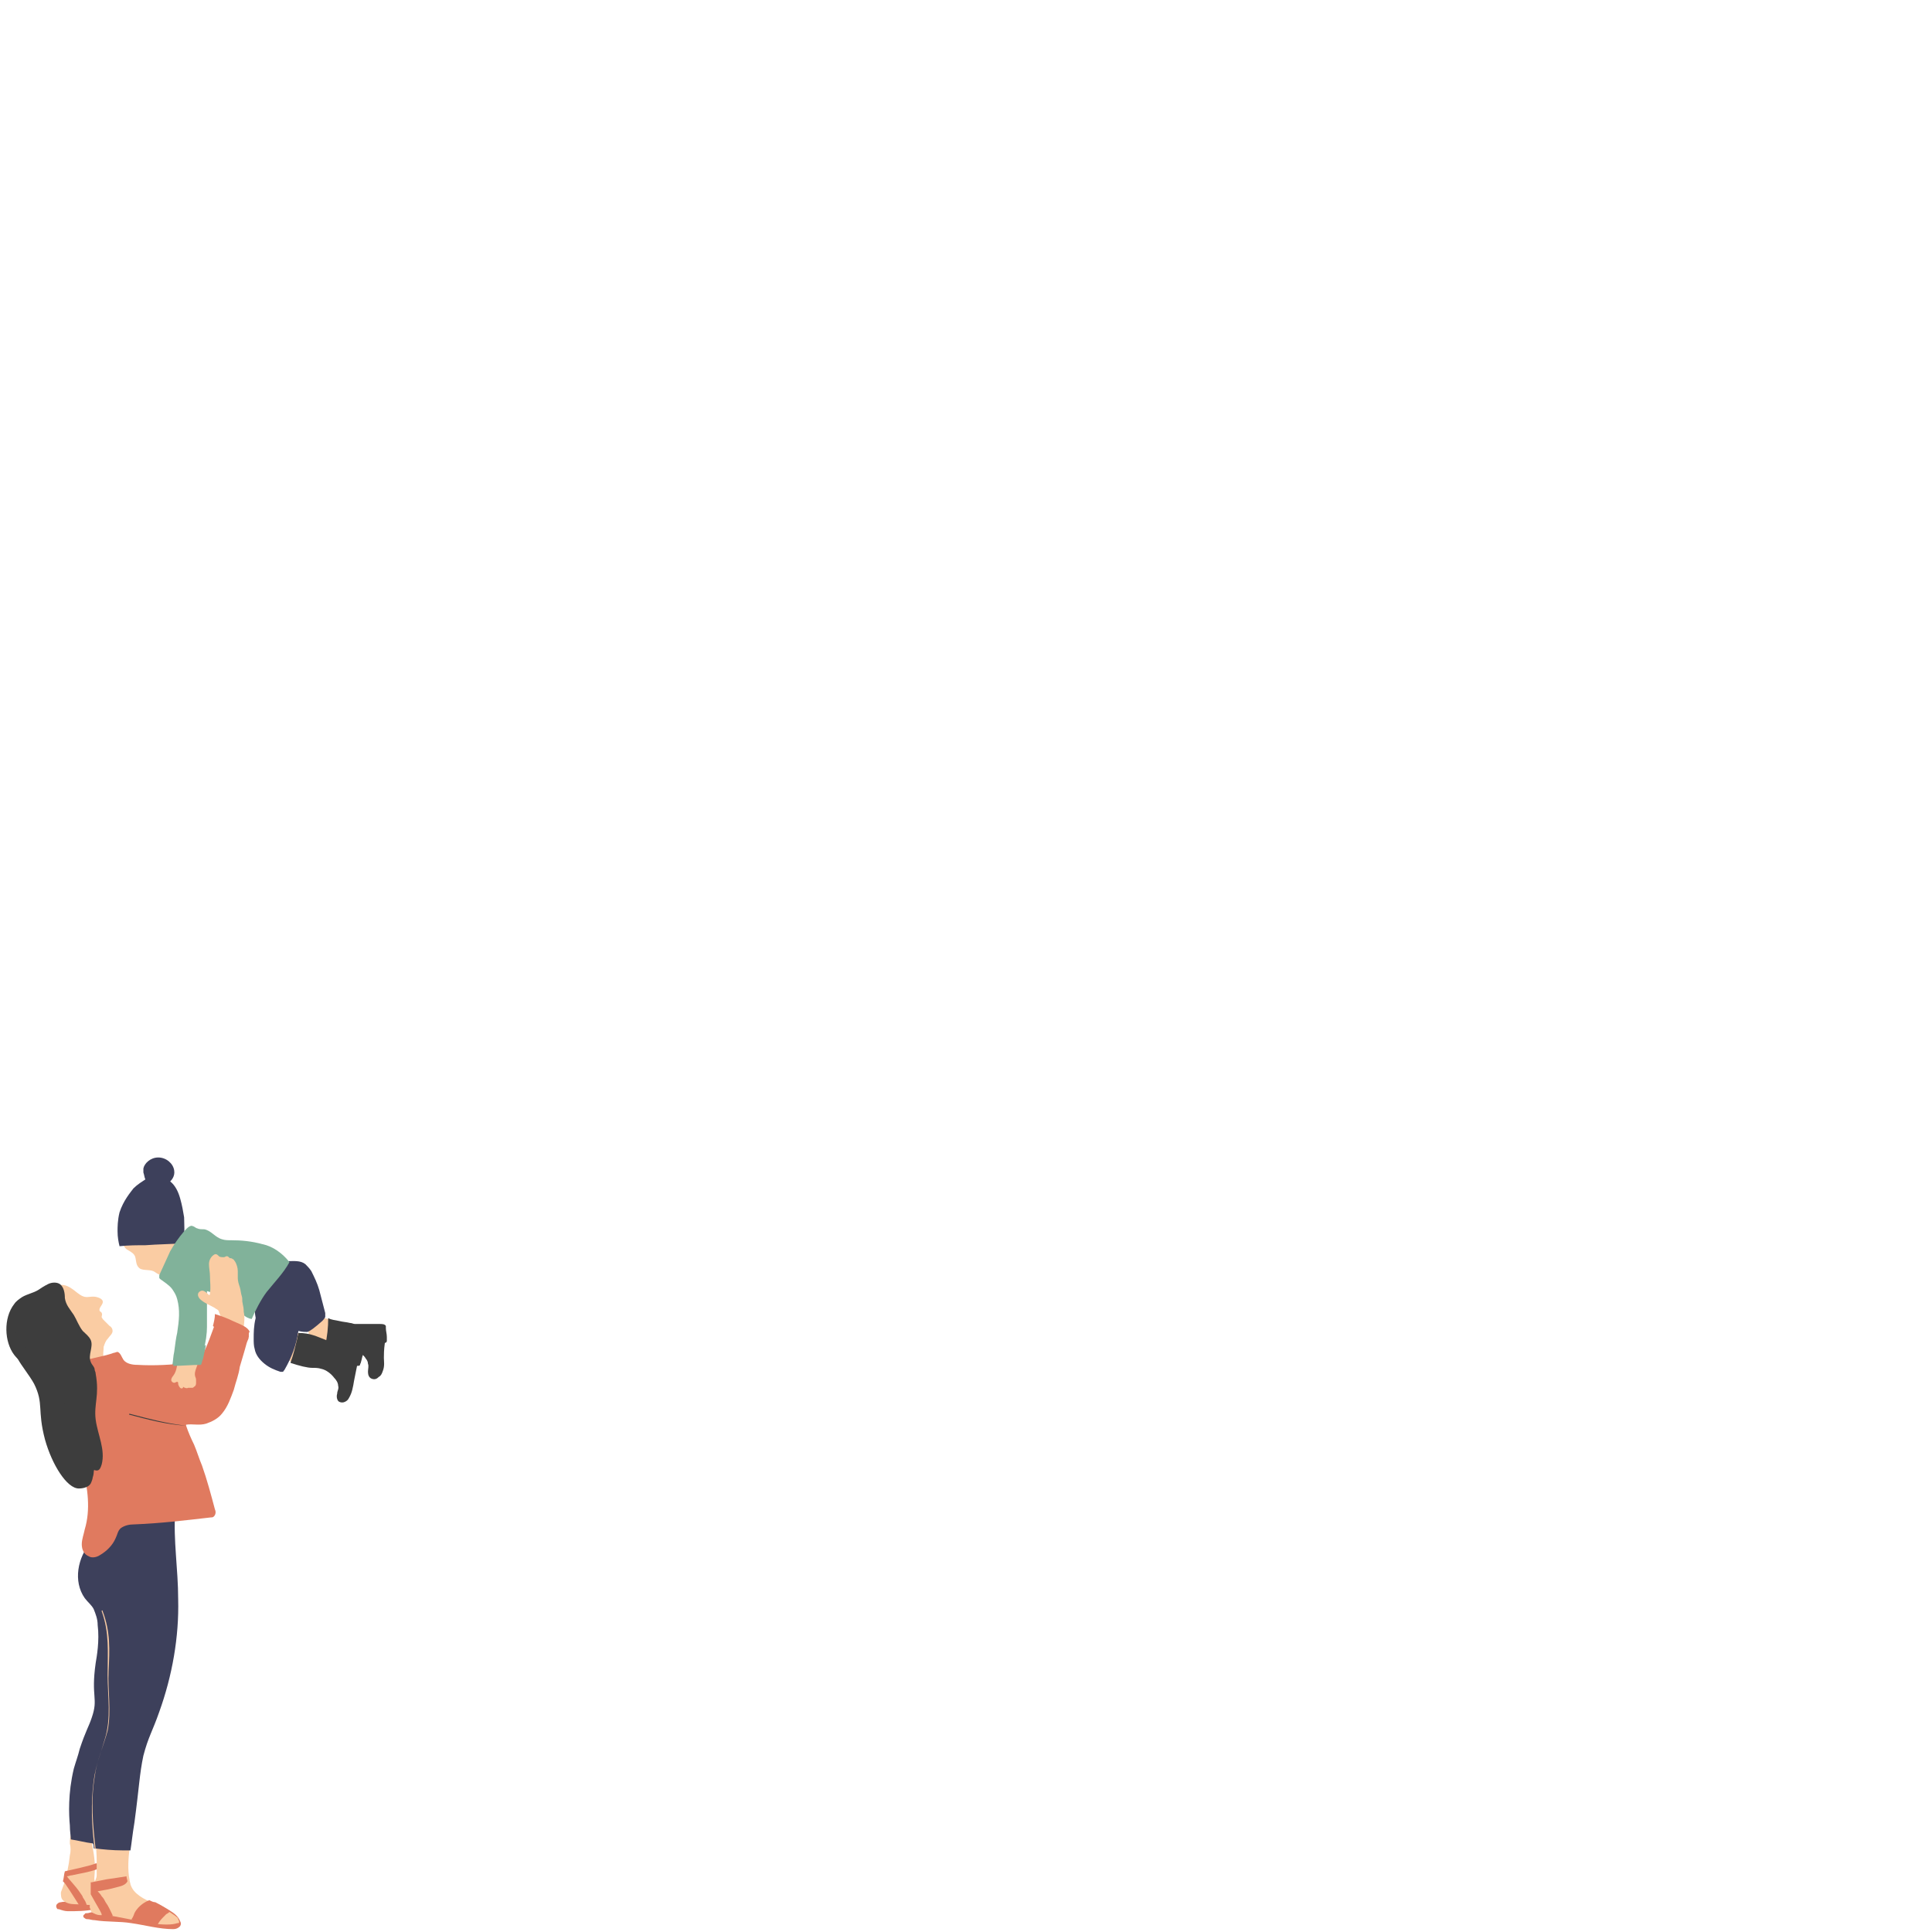 <svg xmlns="http://www.w3.org/2000/svg" xmlns:xlink="http://www.w3.org/1999/xlink" width="450" zoomAndPan="magnify" viewBox="0 0 337.5 337.5" height="450" preserveAspectRatio="xMidYMid meet" version="1.0"><defs><clipPath id="676be99664"><path d="M 20 202.199 L 33 202.199 L 33 218 L 20 218 Z M 20 202.199 " clip-rule="nonzero"/></clipPath></defs><path fill="#facca3" d="M 53.516 233.199 C 53.344 234.941 52.824 236.512 52.301 238.078 C 52.301 238.078 52.301 238.25 52.129 238.25 C 52.129 238.25 51.953 238.25 51.953 238.25 C 50.914 238.078 50.047 237.207 49.004 237.031 C 49.176 237.031 49.699 235.289 49.699 235.117 C 50.047 234.422 50.219 233.723 50.566 233.027 C 50.914 232.332 51.086 232.504 51.609 232.68 C 52.301 233.027 52.824 233.199 53.516 233.199 Z M 53.516 233.199 " fill-opacity="1" fill-rule="nonzero"/><path fill="#facca3" d="M 57.855 230.59 C 57.164 230.414 56.293 230.066 55.078 229.891 C 54.906 230.414 54.559 230.938 54.039 231.461 C 54.039 231.633 53.863 231.633 53.863 231.809 C 53.863 231.98 53.863 231.98 53.863 232.156 C 53.863 232.852 54.039 233.551 54.039 234.422 C 54.906 234.594 55.773 234.941 56.988 234.941 C 58.031 235.117 59.07 234.941 59.766 234.941 C 59.941 234.594 59.941 234.07 59.941 233.375 C 59.941 232.852 59.941 232.332 59.766 231.98 C 59.418 231.285 59.07 230.938 57.855 230.59 Z M 57.855 230.59 " fill-opacity="1" fill-rule="nonzero"/><path fill="#3d3d3d" d="M 57.336 230.242 C 57.855 230.59 58.551 230.59 59.246 230.762 C 59.941 230.938 60.461 230.938 61.156 231.109 C 61.504 231.109 61.676 231.285 62.023 231.285 C 62.371 231.285 62.543 231.285 62.891 231.285 C 64.105 231.285 65.32 231.285 66.363 231.285 C 66.711 231.285 67.23 231.285 67.406 231.633 C 67.406 231.809 67.406 231.809 67.406 231.98 C 67.406 232.504 67.578 233.027 67.578 233.551 C 67.578 233.723 67.578 233.898 67.578 234.246 C 67.578 234.422 67.406 234.594 67.23 234.594 C 67.059 235.812 67.059 236.684 67.059 237.207 C 67.059 237.73 67.23 238.602 66.883 239.473 C 66.711 239.992 66.535 240.34 66.188 240.516 C 65.844 240.863 65.496 241.039 64.973 240.863 C 64.453 240.691 64.281 240.168 64.281 239.645 C 64.281 239.121 64.453 238.602 64.281 238.25 C 64.281 237.902 64.105 237.555 63.934 237.383 C 63.238 236.16 61.676 235.641 60.98 235.465 C 60.113 235.117 58.727 234.941 56.816 234.941 C 57.164 233.551 57.336 231.809 57.336 230.242 Z M 57.336 230.242 " fill-opacity="1" fill-rule="nonzero"/><path fill="#3d3d3d" d="M 57.336 234.246 C 57.684 234.422 58.031 234.594 58.379 234.594 C 59.07 234.77 59.766 234.77 60.289 234.77 C 60.98 234.77 61.676 234.941 62.371 235.117 C 62.719 235.289 63.238 235.465 63.41 235.988 C 63.41 236.16 63.41 236.512 63.41 236.684 C 63.238 237.031 63.238 237.383 63.066 237.902 C 63.066 238.078 62.891 238.25 62.891 238.426 C 62.891 238.602 62.543 238.602 62.371 238.602 C 62.195 239.473 62.023 240.34 61.848 241.211 C 61.676 242.258 61.504 243.301 60.98 244.172 C 60.809 244.52 60.633 244.695 60.289 244.871 C 59.941 245.043 59.594 245.043 59.246 244.871 C 58.898 244.695 58.727 244 58.898 243.477 C 58.898 242.953 59.246 242.605 59.07 242.082 C 59.07 241.562 58.727 241.039 58.379 240.691 C 57.855 239.992 56.988 239.297 56.121 239.121 C 55.602 238.949 55.078 238.949 54.559 238.949 C 53.691 238.949 52.301 238.602 50.738 238.078 C 51.262 236.684 51.609 235.117 51.953 233.723 C 51.953 233.375 52.129 233.199 52.129 232.852 C 53.168 232.852 54.039 233.027 54.559 233.199 C 55.254 233.375 55.949 233.723 57.336 234.246 Z M 57.336 234.246 " fill-opacity="1" fill-rule="nonzero"/><path fill="#3d405b" d="M 44.316 233.898 C 44.316 234.422 44.316 235.117 44.488 235.641 C 44.664 236.684 45.359 237.555 46.227 238.25 C 47.094 238.949 47.961 239.297 49.004 239.645 C 49.176 239.645 49.176 239.645 49.352 239.645 C 49.523 239.645 49.523 239.473 49.699 239.297 C 50.914 237.207 51.781 234.941 52.129 232.504 C 52.824 232.68 53.344 232.68 53.691 232.68 C 54.211 232.504 54.906 231.98 56.293 230.762 C 56.469 230.59 56.641 230.414 56.816 230.066 C 56.816 229.719 56.816 229.543 56.816 229.371 C 56.469 227.977 56.121 226.758 55.773 225.363 C 55.426 224.145 54.906 223.102 54.387 222.055 C 54.039 221.531 53.691 221.184 53.344 220.836 C 52.477 220.141 51.262 220.312 50.219 220.312 C 49.871 220.312 49.699 220.312 49.352 220.488 C 49.004 220.66 48.656 221.012 48.309 221.359 C 47.27 222.75 46.227 223.969 45.359 225.539 C 45.012 226.234 44.488 226.93 44.488 227.629 C 44.488 228.5 44.488 229.371 44.664 230.242 C 44.316 231.633 44.316 232.852 44.316 233.898 Z M 44.316 233.898 " fill-opacity="1" fill-rule="nonzero"/><path fill="#e07a5f" d="M 12.551 332.297 C 11.855 332.297 11.332 332.125 10.641 332.297 C 10.293 332.297 10.117 332.473 9.945 332.648 C 9.77 332.82 9.77 333.168 9.945 333.344 C 9.945 333.516 10.117 333.516 10.293 333.516 C 10.812 333.691 11.332 333.867 11.855 333.867 C 13.418 333.867 14.98 333.867 16.543 333.516 C 16.715 333.516 17.062 333.516 17.234 333.344 C 17.41 333.168 17.582 332.996 17.582 332.82 C 17.582 332.473 17.41 332.297 17.062 332.125 C 16.715 331.949 16.543 332.125 16.195 332.125 C 15.5 332.125 14.98 332.125 14.285 332.297 C 13.59 332.473 13.07 332.297 12.551 332.297 Z M 12.551 332.297 " fill-opacity="1" fill-rule="nonzero"/><path fill="#e07a5f" d="M 15.152 334.215 C 15.152 334.215 14.98 334.215 15.152 334.215 C 14.98 334.215 14.805 334.215 14.805 334.387 C 14.457 334.562 14.457 334.91 14.805 335.086 C 14.98 335.258 15.152 335.258 15.328 335.258 C 15.672 335.258 16.02 335.434 16.543 335.434 C 18.625 335.781 20.883 335.609 22.965 335.957 C 25.395 336.305 27.824 337 30.254 337 C 30.777 337 31.125 336.828 31.469 336.477 C 31.645 336.129 31.645 335.957 31.469 335.609 C 31.125 334.738 30.43 334.215 29.562 333.691 C 28.691 333.168 27.652 332.648 26.609 332.297 C 25.223 331.949 23.66 332.125 22.27 332.473 C 21.402 332.648 20.535 332.82 19.668 333.168 C 19.32 333.344 18.797 333.516 18.449 333.691 C 18.105 333.867 17.758 334.039 17.41 334.215 C 17.062 334.387 16.891 334.387 16.543 334.215 C 16.367 334.215 16.195 334.039 16.02 334.039 C 15.328 334.215 15.328 334.215 15.152 334.215 Z M 15.152 334.215 " fill-opacity="1" fill-rule="nonzero"/><path fill="#facca3" d="M 12.203 324.113 C 12.027 325.855 11.68 327.422 11.16 329.164 C 10.988 329.688 10.812 330.035 10.641 330.559 C 10.641 331.078 10.641 331.602 10.988 331.949 C 11.508 332.473 12.375 332.648 13.07 332.648 C 14.285 332.648 15.5 332.82 16.715 332.82 C 17.234 332.82 17.582 332.648 18.105 332.648 C 19.492 332.473 20.188 332.297 20.883 331.777 C 21.23 331.602 22.098 330.906 22.098 330.383 C 21.922 329.688 20.359 329.164 19.145 328.988 C 17.758 328.816 17.234 329.336 16.715 328.816 C 16.195 328.293 16.715 327.77 16.543 325.332 C 16.367 323.066 15.848 321.5 16.02 320.977 C 16.02 320.977 16.02 320.629 16.02 320.629 C 16.02 320.457 15.848 320.457 15.672 320.457 C 14.98 320.281 13.242 319.586 12.551 320.281 C 12.203 320.629 12.203 321.5 12.203 322.023 C 12.375 322.719 12.375 323.418 12.203 324.113 Z M 12.203 324.113 " fill-opacity="1" fill-rule="nonzero"/><path fill="#e07a5f" d="M 11.332 326.898 C 11.16 327.422 11.16 328.117 10.988 328.641 C 11.16 328.816 11.332 328.988 11.332 328.988 C 12.203 330.207 13.59 332.473 13.938 332.996 C 13.938 332.996 14.109 333.168 14.109 333.168 C 14.109 333.168 14.285 333.168 14.285 333.168 C 14.633 333.168 14.805 333.168 15.152 332.996 C 15.152 332.473 14.805 331.949 14.457 331.426 C 14.457 331.254 14.285 331.078 13.938 330.559 C 13.242 329.512 12.027 328.293 11.68 327.77 C 12.027 327.77 12.203 327.598 12.547 327.598 C 14.109 327.246 15.5 327.074 16.891 326.551 C 17.062 326.375 17.234 325.855 17.062 325.68 C 17.062 325.508 16.891 325.508 16.715 325.508 C 16.195 325.855 12.027 326.727 11.332 326.898 Z M 11.332 326.898 " fill-opacity="1" fill-rule="nonzero"/><path fill="#facca3" d="M 31.297 335.781 C 31.297 335.957 31.125 335.957 30.949 335.957 C 29.039 336.652 24.352 335.609 24.352 335.609 C 22.445 335.258 20.883 334.91 19.84 334.738 C 18.973 334.562 18.277 334.562 17.93 334.562 C 17.582 334.562 17.062 334.562 16.715 334.387 C 16.367 334.215 15.848 334.039 15.848 333.691 C 15.848 333.516 15.672 333.344 15.672 333.168 C 15.672 332.125 15.848 330.906 16.195 329.859 C 16.195 329.688 16.367 329.336 16.367 329.164 C 16.543 328.641 16.891 328.117 16.891 327.598 C 16.891 327.246 16.891 326.898 16.891 326.375 C 16.891 325.68 16.891 325.332 16.891 324.984 C 16.891 323.066 16.543 321.676 17.062 321.328 C 17.062 321.328 17.234 321.152 17.41 321.152 C 17.41 321.152 17.41 321.328 17.41 321.328 C 17.93 321.676 18.449 321.848 18.973 322.023 C 20.012 322.195 21.055 322.195 22.098 322.371 C 22.27 322.371 22.27 322.371 22.445 322.547 C 22.617 322.719 22.617 322.895 22.617 323.066 C 22.445 324.285 22.27 326.727 22.617 328.293 C 22.617 328.641 22.789 328.988 22.789 329.164 C 23.312 330.906 25.223 331.777 26.785 332.473 C 26.785 332.473 29.734 333.867 31.125 335.086 C 30.949 335.086 31.297 335.434 31.297 335.781 Z M 31.297 335.781 " fill-opacity="1" fill-rule="nonzero"/><path fill="#e07a5f" d="M 20.359 329.688 C 19.145 330.035 18.105 330.207 17.062 330.383 C 17.234 330.559 17.582 330.906 17.758 331.254 C 18.105 331.602 18.277 331.949 18.449 332.297 C 18.973 332.996 19.32 333.867 19.668 334.562 C 19.668 334.562 19.668 334.738 19.668 334.738 C 19.145 334.738 18.625 334.738 18.105 334.738 C 18.105 334.738 17.93 334.738 17.93 334.738 C 17.758 334.738 17.758 334.562 17.758 334.562 C 17.758 334.562 17.758 334.562 17.758 334.387 C 17.582 333.867 16.891 332.82 15.848 330.906 C 15.848 330.383 15.848 330.035 15.848 329.512 C 15.848 329.336 15.848 328.988 15.848 328.816 C 15.848 328.816 16.02 328.816 16.02 328.816 C 16.891 328.641 17.758 328.469 18.625 328.293 C 19.84 328.117 21.055 327.945 22.098 327.77 C 22.098 328.117 22.27 328.469 22.27 328.641 C 21.922 329.336 21.055 329.512 20.359 329.688 Z M 20.359 329.688 " fill-opacity="1" fill-rule="nonzero"/><path fill="#e07a5f" d="M 23.484 334.215 C 24.18 332.82 25.57 332.125 26.09 331.949 C 26.438 332.125 26.785 332.297 27.129 332.297 C 28.172 332.82 29.039 333.344 29.734 333.867 C 29.562 334.039 29.387 334.215 29.039 334.387 C 28.867 334.562 28.691 334.738 28.348 335.086 C 28 335.434 27.652 335.957 27.477 336.305 C 26.785 336.305 26.262 336.129 25.742 336.129 C 24.699 335.957 24.18 335.957 23.832 335.781 C 23.484 335.609 23.137 335.434 22.965 335.258 C 23.137 335.086 23.312 334.738 23.484 334.215 Z M 23.484 334.215 " fill-opacity="1" fill-rule="nonzero"/><path fill="#3d405b" d="M 31.125 279.355 C 31.297 285.973 30.082 292.766 27.824 299.035 C 26.609 302.516 25.914 303.387 25.047 306.695 C 24.352 310.004 24.352 311.922 23.484 318.367 C 23.137 320.457 22.965 322.195 22.789 323.242 C 22.27 323.242 21.922 323.242 21.402 323.242 C 19.668 323.242 17.93 323.066 16.543 322.895 C 16.543 322.895 16.367 322.895 16.367 322.895 C 16.367 322.547 16.367 322.195 16.195 322.023 C 14.805 321.848 13.59 321.5 12.375 321.328 C 12.375 320.805 12.203 319.934 12.203 318.887 C 12.027 316.973 11.855 313.316 12.895 308.961 C 13.242 307.742 13.59 306.871 13.938 305.477 C 14.98 302.344 15.5 301.645 16.02 300.078 C 17.234 296.594 15.848 296.594 16.715 290.5 C 16.891 289.453 17.41 286.668 17.062 283.883 C 17.062 282.836 16.715 281.965 16.367 281.094 C 16.02 280.398 15.328 279.875 14.805 279.18 C 12.723 276.219 13.59 272.039 15.848 269.426 C 17.758 267.164 20.535 265.941 23.137 264.898 C 24.18 264.551 25.047 264.027 26.09 263.852 C 26.438 263.852 30.777 263.68 30.602 264.027 C 30.254 269.078 31.125 274.129 31.125 279.355 Z M 31.125 279.355 " fill-opacity="1" fill-rule="nonzero"/><path fill="#facca3" d="M 22.098 218.223 C 22.617 218.57 23.137 218.746 23.484 219.27 C 23.832 219.789 23.66 220.836 24.18 221.359 C 24.699 222.055 25.914 221.707 26.785 222.055 C 27.129 222.23 27.305 222.402 27.652 222.578 C 28 222.75 28.348 222.75 28.52 222.75 C 29.039 222.578 29.039 221.879 29.215 221.359 C 29.387 220.66 30.254 220.141 30.602 219.617 C 31.125 218.918 31.469 218.051 31.469 217.18 C 31.469 216.309 31.297 215.438 31.125 214.566 C 30.949 213.871 30.777 213.348 30.602 212.648 C 30.43 212.129 30.254 211.777 29.91 211.43 C 29.562 211.082 29.039 210.91 28.691 210.91 C 28 210.734 27.129 210.91 26.438 211.258 C 25.742 211.605 25.047 212.129 24.352 212.648 C 23.484 213.348 22.445 213.871 21.922 215.09 C 21.402 215.609 21.055 217.352 22.098 218.223 Z M 22.098 218.223 " fill-opacity="1" fill-rule="nonzero"/><g clip-path="url(#676be99664)"><path fill="#3d405b" d="M 20.883 217.699 C 20.707 217.004 20.535 216.133 20.535 215.09 C 20.535 214.391 20.535 213.172 20.883 211.777 C 21.574 209.688 22.789 208.297 23.312 207.598 C 24.008 206.902 24.875 206.379 25.395 206.031 C 25.223 205.684 25.223 205.336 25.047 204.812 C 25.047 204.812 25.047 204.465 25.047 204.117 C 25.223 203.246 26.262 202.199 27.652 202.199 C 29.039 202.199 30.254 203.246 30.43 204.465 C 30.602 205.508 29.91 206.207 29.734 206.379 C 30.602 207.078 31.125 208.121 31.469 209.34 C 31.816 210.559 31.992 211.605 32.164 212.648 C 32.164 213.695 32.34 215.262 31.992 217.18 C 29.734 217.352 27.652 217.352 25.395 217.527 C 24.008 217.527 22.445 217.527 20.883 217.699 Z M 20.883 217.699 " fill-opacity="1" fill-rule="nonzero"/></g><path fill="#81b29a" d="M 50.566 220.488 C 49.523 222.402 47.961 223.969 46.574 225.711 C 45.531 227.105 44.664 228.848 43.969 230.414 C 42.754 230.242 42.059 229.195 41.191 228.5 C 39.805 227.105 38.066 226.059 36.156 225.539 C 36.156 226.582 36.156 227.629 36.156 228.848 C 36.156 229.891 36.156 231.109 36.156 231.809 C 36.156 232.852 35.984 234.422 35.465 236.336 C 35.289 237.031 35.117 237.73 34.941 238.426 C 33.379 238.426 31.645 238.602 30.082 238.602 C 30.254 237.73 30.254 236.859 30.43 236.16 C 30.602 234.77 30.777 233.551 30.949 232.852 C 31.297 230.59 31.469 228.848 30.949 226.93 C 30.777 226.234 30.43 225.711 30.082 225.191 C 29.562 224.492 28.691 223.969 28 223.449 C 28 223.449 27.824 223.273 27.824 223.273 C 27.824 223.102 27.824 222.75 27.824 222.75 C 29.734 218.57 29.734 218.57 29.734 218.57 C 30.43 217.352 31.125 216.309 32.164 215.09 C 32.512 214.738 33.207 213.871 33.727 214.219 C 33.902 214.219 34.25 214.566 34.422 214.566 C 34.77 214.738 35.117 214.738 35.637 214.738 C 36.852 214.914 37.547 216.133 38.762 216.48 C 39.281 216.656 39.805 216.656 40.324 216.656 C 42.234 216.656 43.969 216.828 45.879 217.352 C 47.613 217.699 49.352 218.918 50.566 220.488 Z M 50.566 220.488 " fill-opacity="1" fill-rule="nonzero"/><path fill="#facca3" d="M 8.902 225.363 C 9.426 225.016 9.77 224.492 10.465 224.492 C 11.332 224.32 12.203 224.84 12.895 225.363 C 13.59 225.887 14.285 226.582 15.152 226.582 C 15.672 226.582 16.195 226.41 16.891 226.582 C 17.582 226.758 18.105 227.105 17.93 227.629 C 17.758 228.148 17.234 228.5 17.41 229.02 C 17.582 229.195 17.758 229.195 17.758 229.371 C 17.93 229.543 17.758 229.891 17.758 230.066 C 17.758 230.242 17.93 230.242 17.93 230.414 C 18.277 230.762 18.797 231.285 19.145 231.633 C 19.492 231.809 19.668 232.156 19.668 232.504 C 19.668 233.027 19.145 233.375 18.797 233.898 C 18.449 234.246 18.277 234.77 18.105 235.289 C 18.105 235.988 17.93 236.684 18.105 237.383 C 18.105 237.555 18.277 237.73 18.449 238.078 C 18.797 238.773 18.625 239.82 18.277 240.516 C 18.105 241.039 17.758 241.562 17.234 241.91 C 16.367 242.258 15.5 241.91 14.633 241.387 C 13.418 240.691 12.375 239.645 11.508 238.602 C 10.988 237.902 10.641 237.031 10.117 236.16 C 9.25 234.246 8.383 232.332 7.688 230.414 C 6.992 228.324 7.34 226.758 8.902 225.363 Z M 8.902 225.363 " fill-opacity="1" fill-rule="nonzero"/><path fill="#e07a5f" d="M 43.449 233.551 C 43.449 233.898 43.273 234.07 43.102 234.594 C 42.582 236.512 42.234 237.555 41.887 238.773 C 41.711 240.168 41.191 241.387 40.844 242.781 C 40.324 244.172 39.805 245.742 38.762 246.961 C 38.066 247.832 37.027 248.352 35.984 248.703 C 34.77 249.051 33.727 248.703 32.512 248.875 C 32.512 248.875 32.512 249.051 32.512 249.051 C 32.859 250.094 33.379 251.312 33.902 252.359 C 34.422 253.578 34.77 254.797 35.289 256.016 C 36.156 258.453 36.852 261.066 37.547 263.68 C 37.719 264.027 37.719 264.551 37.371 264.898 C 37.199 265.074 37.027 265.074 36.852 265.074 C 32.34 265.594 28 266.117 23.484 266.293 C 22.617 266.293 21.75 266.465 21.055 266.988 C 20.535 267.512 20.535 268.031 20.188 268.73 C 19.668 269.949 18.625 270.992 17.41 271.691 C 16.891 272.039 16.02 272.215 15.5 271.863 C 14.633 271.516 14.285 270.645 14.285 269.773 C 14.285 268.902 14.633 268.031 14.805 267.164 C 15.848 263.68 15.328 260.023 14.457 256.363 C 13.59 252.883 12.203 249.398 11.332 245.914 C 11.16 244.52 10.812 242.953 11.16 241.387 C 12.027 237.207 16.543 237.555 19.84 236.336 C 20.012 236.336 20.359 236.16 20.535 236.16 C 21.055 236.336 21.23 237.031 21.574 237.555 C 22.098 238.25 23.137 238.426 24.008 238.426 C 26.957 238.602 29.91 238.426 32.859 238.078 C 33.379 238.078 33.727 237.902 34.25 237.73 C 34.941 237.383 35.289 236.684 35.637 236.16 C 36.332 234.77 36.852 233.199 37.371 231.809 C 37.547 231.109 37.719 230.414 37.719 229.719 C 38.762 230.066 39.805 230.414 40.844 230.938 C 42.93 231.809 43.449 232.156 43.621 232.68 C 43.449 232.68 43.449 233.027 43.449 233.551 Z M 43.449 233.551 " fill-opacity="1" fill-rule="nonzero"/><path fill="#facca3" d="M 38.242 229.195 C 38.242 229.02 38.242 229.02 38.066 228.848 C 37.895 228.672 37.719 228.672 37.547 228.5 C 36.68 227.977 35.637 227.629 34.941 226.93 C 34.594 226.582 34.422 226.059 34.77 225.711 C 34.941 225.539 35.289 225.363 35.637 225.539 C 35.984 225.711 36.156 225.887 36.332 226.059 C 36.332 226.059 36.504 226.234 36.504 226.234 C 36.68 226.234 36.68 226.059 36.68 225.887 C 36.852 224.84 36.68 223.969 36.68 222.926 C 36.68 222.23 36.504 221.531 36.504 220.836 C 36.504 220.141 36.852 219.441 37.547 219.094 C 37.547 219.094 37.719 219.094 37.719 219.094 C 37.895 219.094 38.066 219.27 38.242 219.441 C 38.414 219.617 38.762 219.617 39.109 219.617 C 39.281 219.617 39.457 219.441 39.629 219.441 C 39.805 219.441 39.977 219.617 40.148 219.789 C 40.324 219.789 40.496 219.789 40.672 219.965 C 40.844 219.965 40.844 220.141 41.02 220.312 C 41.367 220.836 41.539 221.531 41.539 222.055 C 41.539 222.402 41.539 222.926 41.539 223.273 C 41.539 223.797 41.711 224.32 41.887 224.84 C 42.059 225.363 42.059 225.887 42.234 226.41 C 42.406 226.93 42.234 227.105 42.406 227.801 C 42.582 228.5 42.582 229.02 42.582 229.195 C 42.754 229.891 42.754 230.938 42.406 232.68 C 41.711 232.504 41.02 232.332 40.148 231.98 C 39.629 231.809 39.109 231.633 38.762 231.285 C 38.934 230.762 38.414 229.543 38.242 229.195 Z M 38.242 229.195 " fill-opacity="1" fill-rule="nonzero"/><path fill="#e07a5f" d="M 43.449 233.551 C 43.449 233.551 43.273 233.551 43.273 233.551 C 41.367 233.551 39.457 233.199 37.895 232.156 C 37.719 231.98 37.371 231.809 37.199 231.633 C 37.371 230.938 37.547 230.242 37.547 229.543 C 38.59 229.891 39.629 230.242 40.672 230.762 C 42.754 231.633 43.273 231.98 43.449 232.504 C 43.449 232.68 43.449 233.027 43.449 233.551 Z M 43.449 233.551 " fill-opacity="1" fill-rule="nonzero"/><path fill="#3d3d3d" d="M 1.785 229.195 C 1.613 230.066 1.09 230.762 1.266 231.633 C 1.438 232.504 1.961 233.027 2.309 233.723 C 2.652 234.422 2.652 235.117 2.652 235.812 C 2.828 236.684 3.348 237.73 3.867 238.426 C 4.215 238.773 4.562 239.121 4.91 239.297 C 5.258 239.473 5.605 239.473 5.953 239.645 C 6.301 239.82 6.648 239.992 6.992 240.34 C 7.688 241.039 8.555 241.562 9.25 242.258 C 9.598 242.605 9.945 242.781 10.465 243.129 C 10.988 243.301 11.68 243.477 12.375 243.477 C 12.895 243.477 13.59 243.477 14.109 243.129 C 14.457 242.953 14.633 242.605 14.98 242.258 C 15.328 241.562 15.848 240.863 16.195 240.168 C 16.367 239.82 16.543 239.645 16.543 239.297 C 16.543 238.773 16.02 238.426 15.848 237.902 C 15.328 236.684 16.367 235.289 15.848 234.07 C 15.5 233.375 14.98 233.027 14.457 232.504 C 13.766 231.633 13.418 230.59 12.895 229.719 C 12.203 228.672 11.508 227.977 11.332 226.758 C 11.332 225.887 11.16 224.84 10.465 224.32 C 9.945 223.969 9.078 223.969 8.383 224.32 C 7.688 224.668 7.168 225.016 6.648 225.363 C 5.777 225.887 4.738 226.059 3.867 226.582 C 3.348 226.93 2.828 227.281 2.48 227.801 C 0.57 230.242 0.746 234.422 2.48 236.684 C 3.695 238.25 5.777 239.297 7.168 240.863 C 8.902 242.605 9.945 245.043 10.641 247.48 C 11.332 249.922 11.68 252.359 12.375 254.797 C 12.547 255.32 12.723 255.844 13.07 256.191 C 13.418 256.539 13.938 256.887 14.457 256.711 C 14.805 256.711 14.98 256.363 15.328 256.363 C 15.848 256.363 16.367 256.887 16.891 256.887 C 17.41 256.887 17.582 256.363 17.758 255.844 C 18.449 253.23 17.062 250.617 16.715 248.004 C 16.367 245.219 17.41 243.824 16.715 239.992 C 16.715 239.645 16.543 239.473 16.543 239.297 " fill-opacity="1" fill-rule="nonzero"/><path fill="#3d3d3d" d="M 2.133 231.98 C 1.438 233.723 2.133 235.641 3 237.207 C 3.867 238.773 5.086 240.168 5.953 241.734 C 7.688 245.219 6.473 246.262 7.863 251.488 C 9.078 255.844 11.68 260.023 13.766 260.023 C 13.938 260.023 15.328 260.023 15.848 259.152 C 16.02 258.801 16.195 258.281 16.195 258.105 C 16.367 257.582 16.367 257.234 16.367 257.234 C 16.367 256.711 16.715 256.016 17.758 254.797 " fill-opacity="1" fill-rule="nonzero"/><path fill="#facca3" d="M 31.469 236.859 C 30.777 237.031 31.297 238.949 30.254 240.34 C 30.082 240.516 29.91 240.863 29.91 241.039 C 29.91 241.387 30.254 241.562 30.43 241.562 C 30.602 241.562 30.777 241.387 30.949 241.387 C 31.125 241.387 31.125 241.562 31.125 241.734 C 31.125 241.91 31.297 242.258 31.469 242.43 C 31.645 242.605 31.992 242.605 31.992 242.258 C 32.164 242.43 32.688 242.605 32.859 242.43 C 33.031 242.43 33.031 242.43 33.207 242.43 C 33.379 242.43 33.379 242.43 33.555 242.43 C 33.727 242.43 33.727 242.43 33.902 242.258 C 34.25 242.082 34.25 241.734 34.25 241.562 C 34.25 241.387 34.25 241.211 34.25 241.039 C 34.25 240.691 34.074 240.516 34.074 240.34 C 33.902 239.645 34.422 238.773 34.594 238.078 C 34.594 237.902 34.594 237.902 34.594 237.73 C 34.594 237.73 34.422 237.555 34.422 237.555 C 33.727 237.031 32.688 237.207 31.816 236.684 C 31.816 236.684 31.645 236.684 31.469 236.859 Z M 31.469 236.859 " fill-opacity="1" fill-rule="nonzero"/><path fill="#81b29a" d="M 35.984 234.941 C 35.809 235.812 35.637 236.512 35.465 237.383 C 35.289 237.73 35.289 238.078 35.117 238.426 C 33.555 238.426 31.816 238.602 30.254 238.602 C 30.43 237.73 30.43 236.859 30.602 236.16 C 31.125 236.336 31.816 236.336 32.688 236.336 C 34.25 236.16 35.465 235.289 35.984 234.941 Z M 35.984 234.941 " fill-opacity="1" fill-rule="nonzero"/><path fill="#3d3d3d" d="M 32.512 249.051 C 29.215 248.875 25.914 248.004 22.617 247.133 C 22.445 247.133 22.617 246.961 22.617 246.961 C 25.914 247.832 29.215 248.703 32.512 249.051 C 32.512 248.875 32.512 249.051 32.512 249.051 Z M 32.512 249.051 " fill-opacity="1" fill-rule="nonzero"/><path fill="#facca3" d="M 16.543 310.355 C 15.848 314.535 16.195 318.715 16.715 323.066 C 16.715 323.066 16.543 323.066 16.543 323.066 C 16.02 319.062 15.848 315.055 16.367 311.051 C 16.715 308.438 17.582 306.348 18.277 303.91 C 19.492 300.078 18.797 296.422 18.797 292.59 C 18.797 288.586 19.145 285.273 17.758 281.445 C 17.758 281.27 17.93 281.27 17.93 281.445 C 19.32 285.102 19.145 288.234 18.973 291.895 C 18.797 295.375 19.492 298.859 18.797 302.344 C 18.105 304.957 16.891 307.566 16.543 310.355 Z M 16.543 310.355 " fill-opacity="1" fill-rule="nonzero"/></svg>